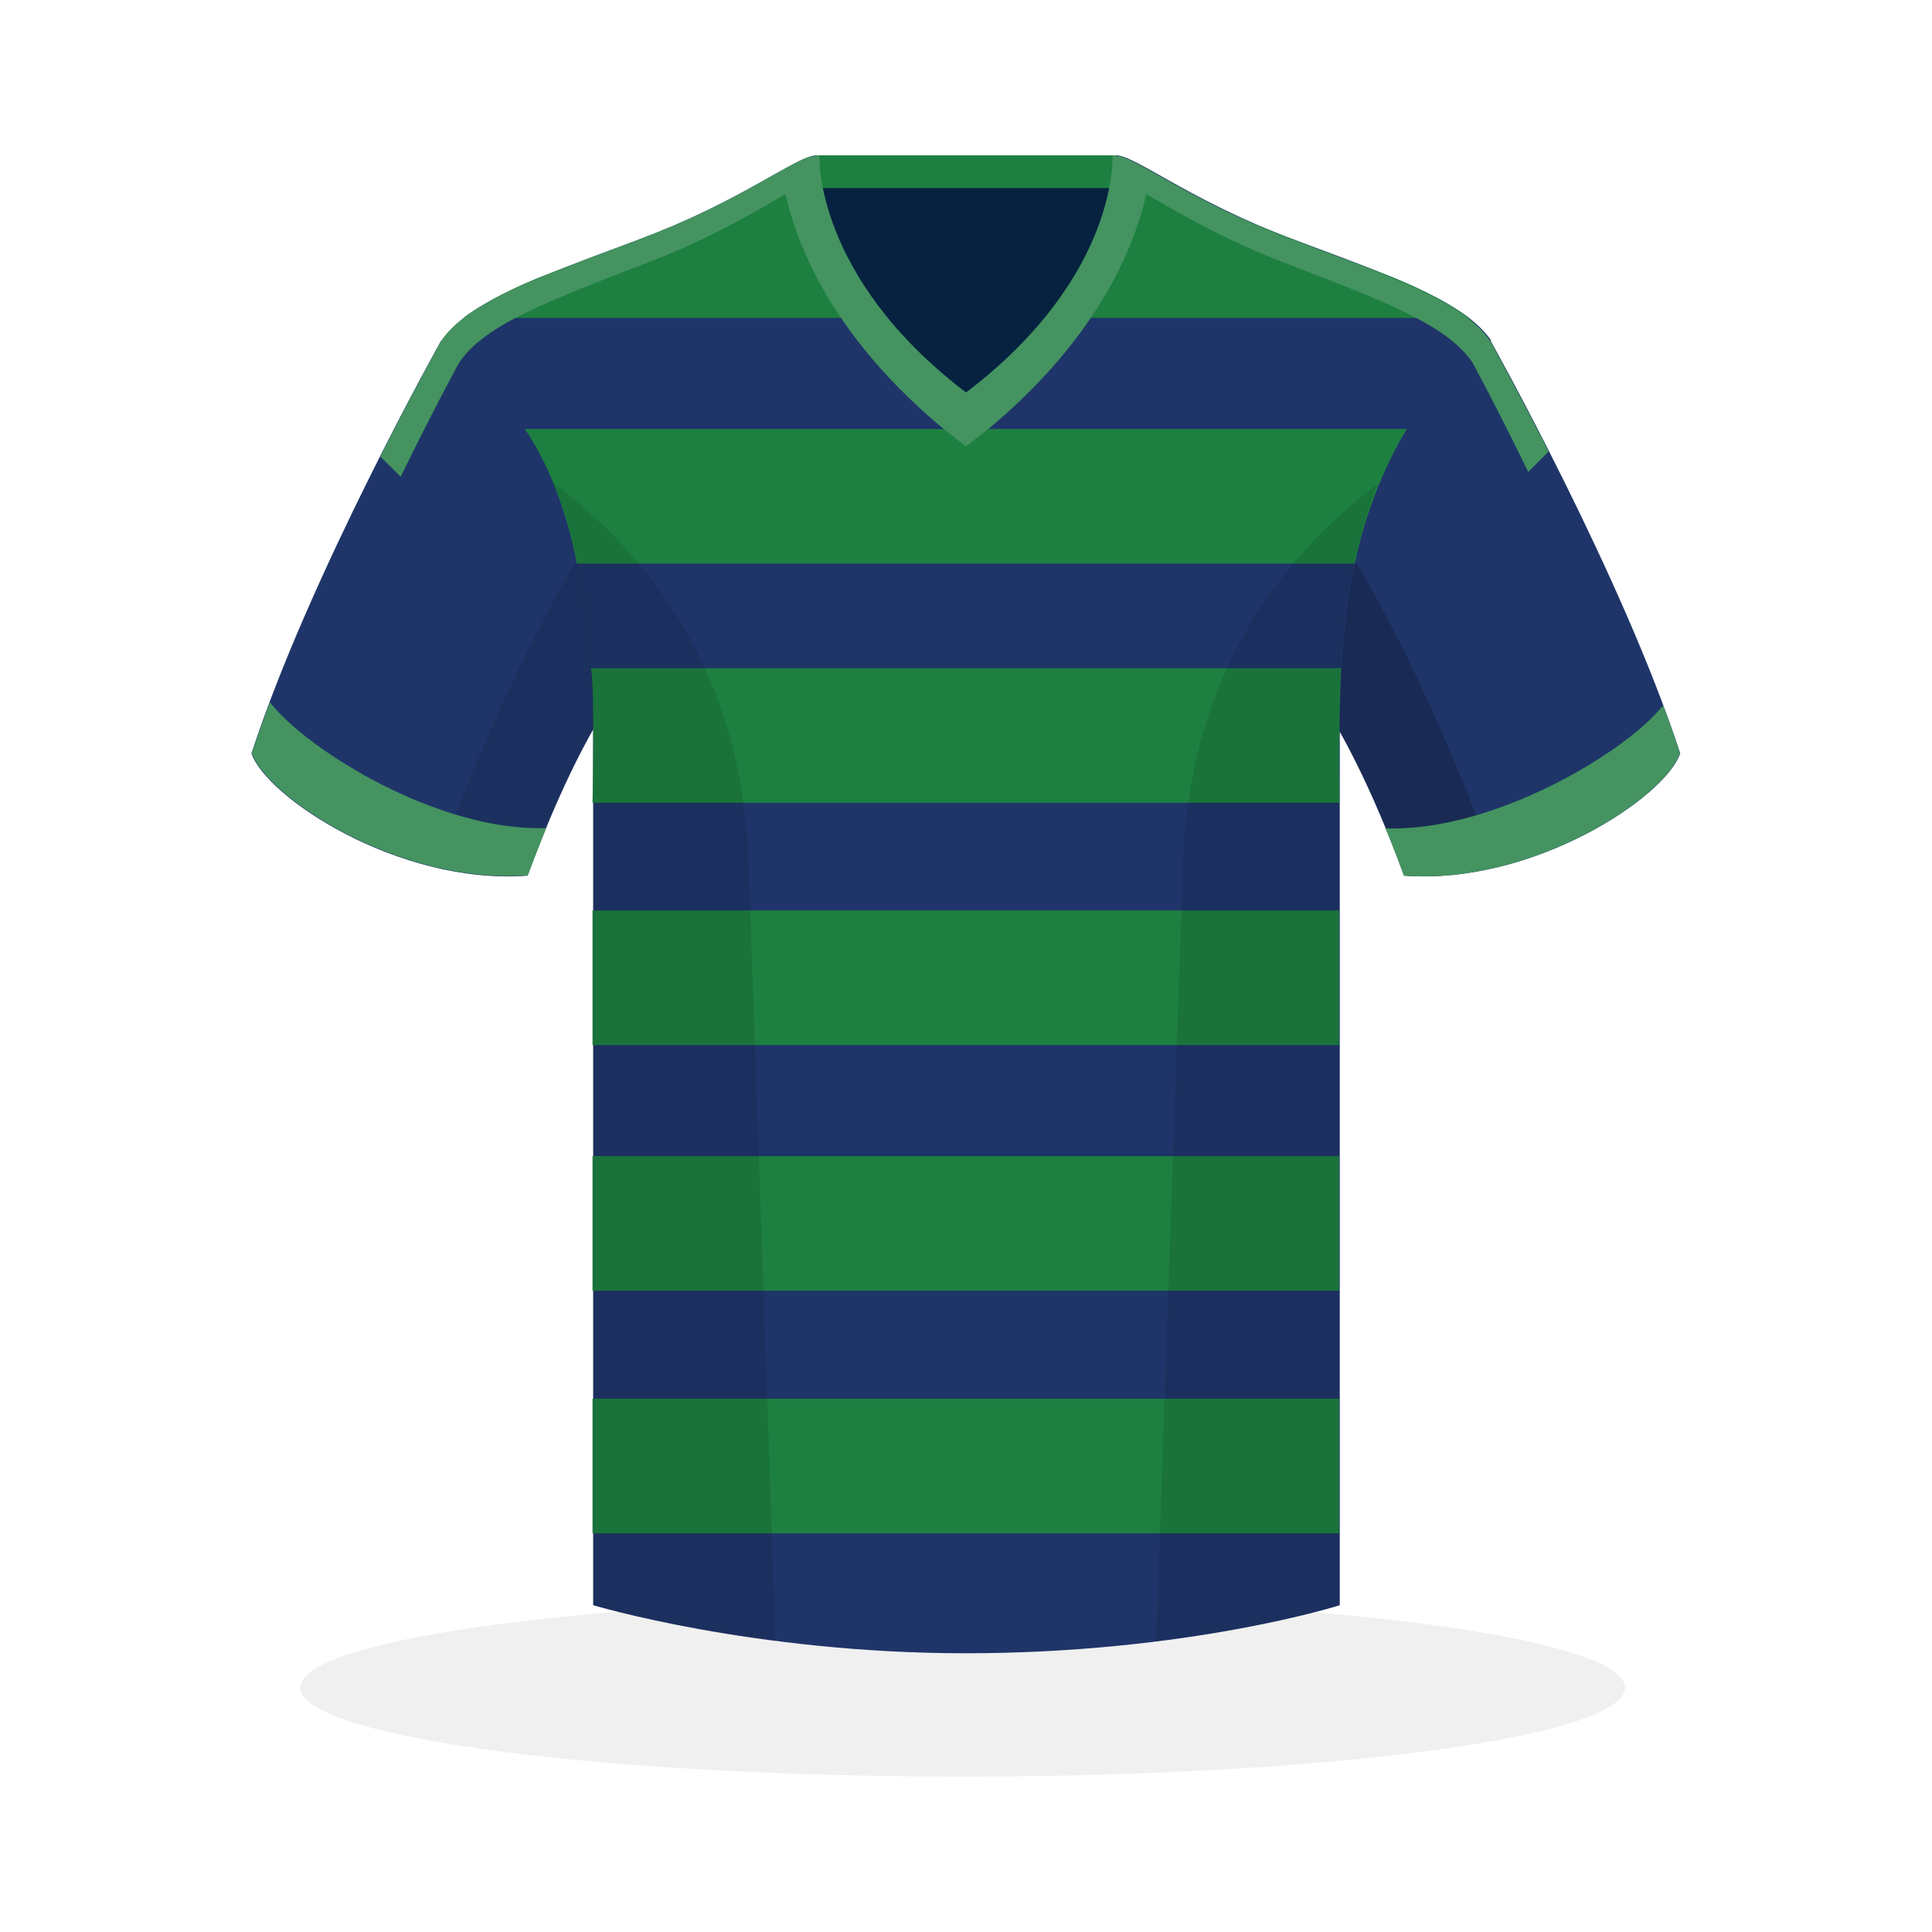 <?xml version="1.0" encoding="utf-8"?>
<!-- Generator: Adobe Illustrator 22.1.0, SVG Export Plug-In . SVG Version: 6.00 Build 0)  -->
<svg version="1.1" id="Layer_1" xmlns="http://www.w3.org/2000/svg" xmlns:xlink="http://www.w3.org/1999/xlink" x="0px" y="0px"
	 viewBox="0 0 567 567" style="enable-background:new 0 0 567 567;" xml:space="preserve">
<style type="text/css">
	.st0{opacity:6.000000e-02;fill:#010101;}
	.st1{fill:#D2AA2A;}
	.st2{fill:#A32D28;}
	.st3{fill:#FFCB05;}
	.st4{opacity:0.1;}
	.st5{fill:#010101;}
	.st6{fill:#BC3532;}
	.st7{fill:#AE3231;}
	.st8{fill:#D7D8D9;}
	.st9{fill:#F4F4F4;}
	.st10{fill:#E03F3E;}
	.st11{fill:#CCCCCC;}
	.st12{fill:#D2D2D2;}
	.st13{fill:#F0EFEF;}
	.st14{opacity:0.2;}
	.st15{fill:#303030;}
	.st16{fill:#212121;}
	.st17{fill:#E2E2E2;}
	.st18{fill:#E75F29;}
	.st19{fill:#E75F2B;}
	.st20{fill:#062240;}
	.st21{fill:#1D8040;}
	.st22{fill:#1F3569;}
	.st23{fill:#449360;}
</style>
<ellipse class="st0" cx="282.5" cy="495.3" rx="194.4" ry="26.1"/>
<g>
	<rect x="239.3" y="45.6" class="st20" width="89" height="86.5"/>
	<rect x="239.3" y="45.6" class="st21" width="89" height="9.6"/>
	<path class="st22" d="M129.5,99.9c0,0-38.7,69-55.7,121.2c4.2,12.7,43,38.7,81,35.9c12.7-34.5,23.2-49.3,23.2-49.3
		S181,117.5,129.5,99.9z"/>
	<path class="st22" d="M437.4,99.9c0,0,38.7,69,55.7,121.2c-4.2,12.7-43,38.7-81,35.9c-12.7-34.5-23.2-49.3-23.2-49.3
		S386,117.5,437.4,99.9z"/>
	<g class="st14">
		<path class="st5" d="M394.1,159.2c-6,25.2-5.3,48.4-5.3,48.4s10.6,14.8,23.2,49.3c9.1,0.7,18.2-0.3,27-2.4
			C416,192,396.6,162.8,394.1,159.2z"/>
	</g>
	<g class="st4">
		<path class="st5" d="M172.8,159.1c-1.8,2.6-21.5,31.6-45,95.5c8.7,2.1,17.9,3.1,27.1,2.4c12.7-34.5,23.2-49.3,23.2-49.3
			S178.8,184.3,172.8,159.1z"/>
	</g>
	<g>
		<defs>
			<path id="XMLID_3_" d="M379.7,70.3c-30.3-11.3-46.5-24.7-52.1-24.7c0,0,2,35.4-44,69.6c-46.1-34.3-44-69.6-44-69.6
				c-5.6,0-21.8,13.4-52.1,24.7c-30.3,11.3-50,18.3-57.8,29.6c10.6,8.5,44.4,27.5,44.4,114.1c0,86.7,0,257.1,0,257.1
				s47.2,14.1,109.2,14.1c65.5,0,109.9-14.1,109.9-14.1s0-170.5,0-257.1c0-86.7,33.8-105.7,44.4-114.1
				C429.7,88.6,410,81.6,379.7,70.3z"/>
		</defs>
		<use xlink:href="#XMLID_3_"  style="overflow:visible;fill:#1F3569;"/>
		<clipPath id="XMLID_2_">
			<use xlink:href="#XMLID_3_"  style="overflow:visible;"/>
		</clipPath>
	</g>
</g>
<g>
	<path class="st23" d="M79.2,206.1c-1.9,5.1-3.7,10.1-5.3,14.9c4.2,12.7,43,38.7,81,35.9c1.9-5.1,3.7-9.6,5.4-13.9
		C129,244.2,90.3,220.3,79.2,206.1z"/>
</g>
<g>
	<path class="st23" d="M488.1,207c-11,13.9-50,37.2-81.5,36.1c1.8,4.3,3.6,8.8,5.4,13.9c38,2.8,76.8-23.2,81-35.9
		C491.6,216.5,489.9,211.8,488.1,207z"/>
</g>
<path class="st21" d="M331.2,93.3h99.9c0,0-8.1-6.4-24.1-12.6c-16-6.2-52.4-18.8-69.4-30c0,0-6.7,26.2-17.5,42.6H331.2z"/>
<path class="st21" d="M236,93.3H136c0,0,8.1-6.4,24.1-12.6c16-6.2,52.4-18.8,69.4-30c0,0,6.7,26.2,17.5,42.6H236z"/>
<path class="st23" d="M117.6,139.9c9.6-19.7,17.1-33.4,17.1-33.4c7.5-11.3,26.6-18.3,55.8-29.6c27.9-10.7,43.3-23.3,49.4-24.4
	c-0.6-4.3-0.5-6.8-0.5-6.8c-5.6,0-21.8,13.4-52.1,24.7c-30.3,11.3-50,18.3-57.8,29.6c0,0-7.8,14-17.9,34L117.6,139.9z"/>
<path class="st23" d="M376.4,76.9c29.3,11.3,48.3,18.3,55.8,29.6c0,0,7.1,13.1,16.3,32l6-6c-9.8-19.2-17.2-32.5-17.2-32.5
	c-7.7-11.3-27.5-18.3-57.8-29.6c-30.3-11.3-46.5-24.7-52.1-24.7c0,0,0.1,2.5-0.5,6.8C333.1,53.6,348.5,66.1,376.4,76.9z"/>
<path class="st21" d="M154,125.9h258.9c0,0-10.5,16-15.3,39.5H169.3C169.3,165.5,165.5,142.4,154,125.9z"/>
<path class="st23" d="M276.1,125.2l7.4,5.8l7.4-5.8c36.2-30.5,44.7-60.6,46.7-74.5c-5.3-3.1-9-5.1-11.1-5.1c0,0,2,35.4-43,69.6
	c-44.9-34.3-43-69.6-43-69.6c-2.1,0-5.8,2-11.1,5.1C231.3,64.7,239.9,94.8,276.1,125.2z"/>
<path class="st21" d="M173.4,196.1h220.2c0,0-0.9,15.8-0.5,39.5H173.9C173.9,235.6,174.6,200.5,173.4,196.1z"/>
<rect x="173.9" y="267.2" class="st21" width="219.1" height="39.5"/>
<rect x="173.9" y="339.3" class="st21" width="219.1" height="39.5"/>
<rect x="173.9" y="410.5" class="st21" width="219.1" height="39.5"/>
<g class="st4">
	<g>
		<path class="st5" d="M347.2,253.3c-2.4,70.5-6.1,176.5-7.9,228.4c33.4-4.2,53.7-10.6,53.7-10.6s0-170.5,0-257.1
			c0-32.6,4.8-55.6,11.3-72C376.8,163,349.2,196.7,347.2,253.3z"/>
	</g>
	<g>
		<path class="st5" d="M227.6,481.6c-1.8-52-5.4-157.9-7.9-228.3c-2-56.7-29.5-90.4-57.1-111.4c6.5,16.5,11.3,39.5,11.3,72
			c0,86.7,0,257.1,0,257.1S195.1,477.5,227.6,481.6z"/>
	</g>
</g>
</svg>
